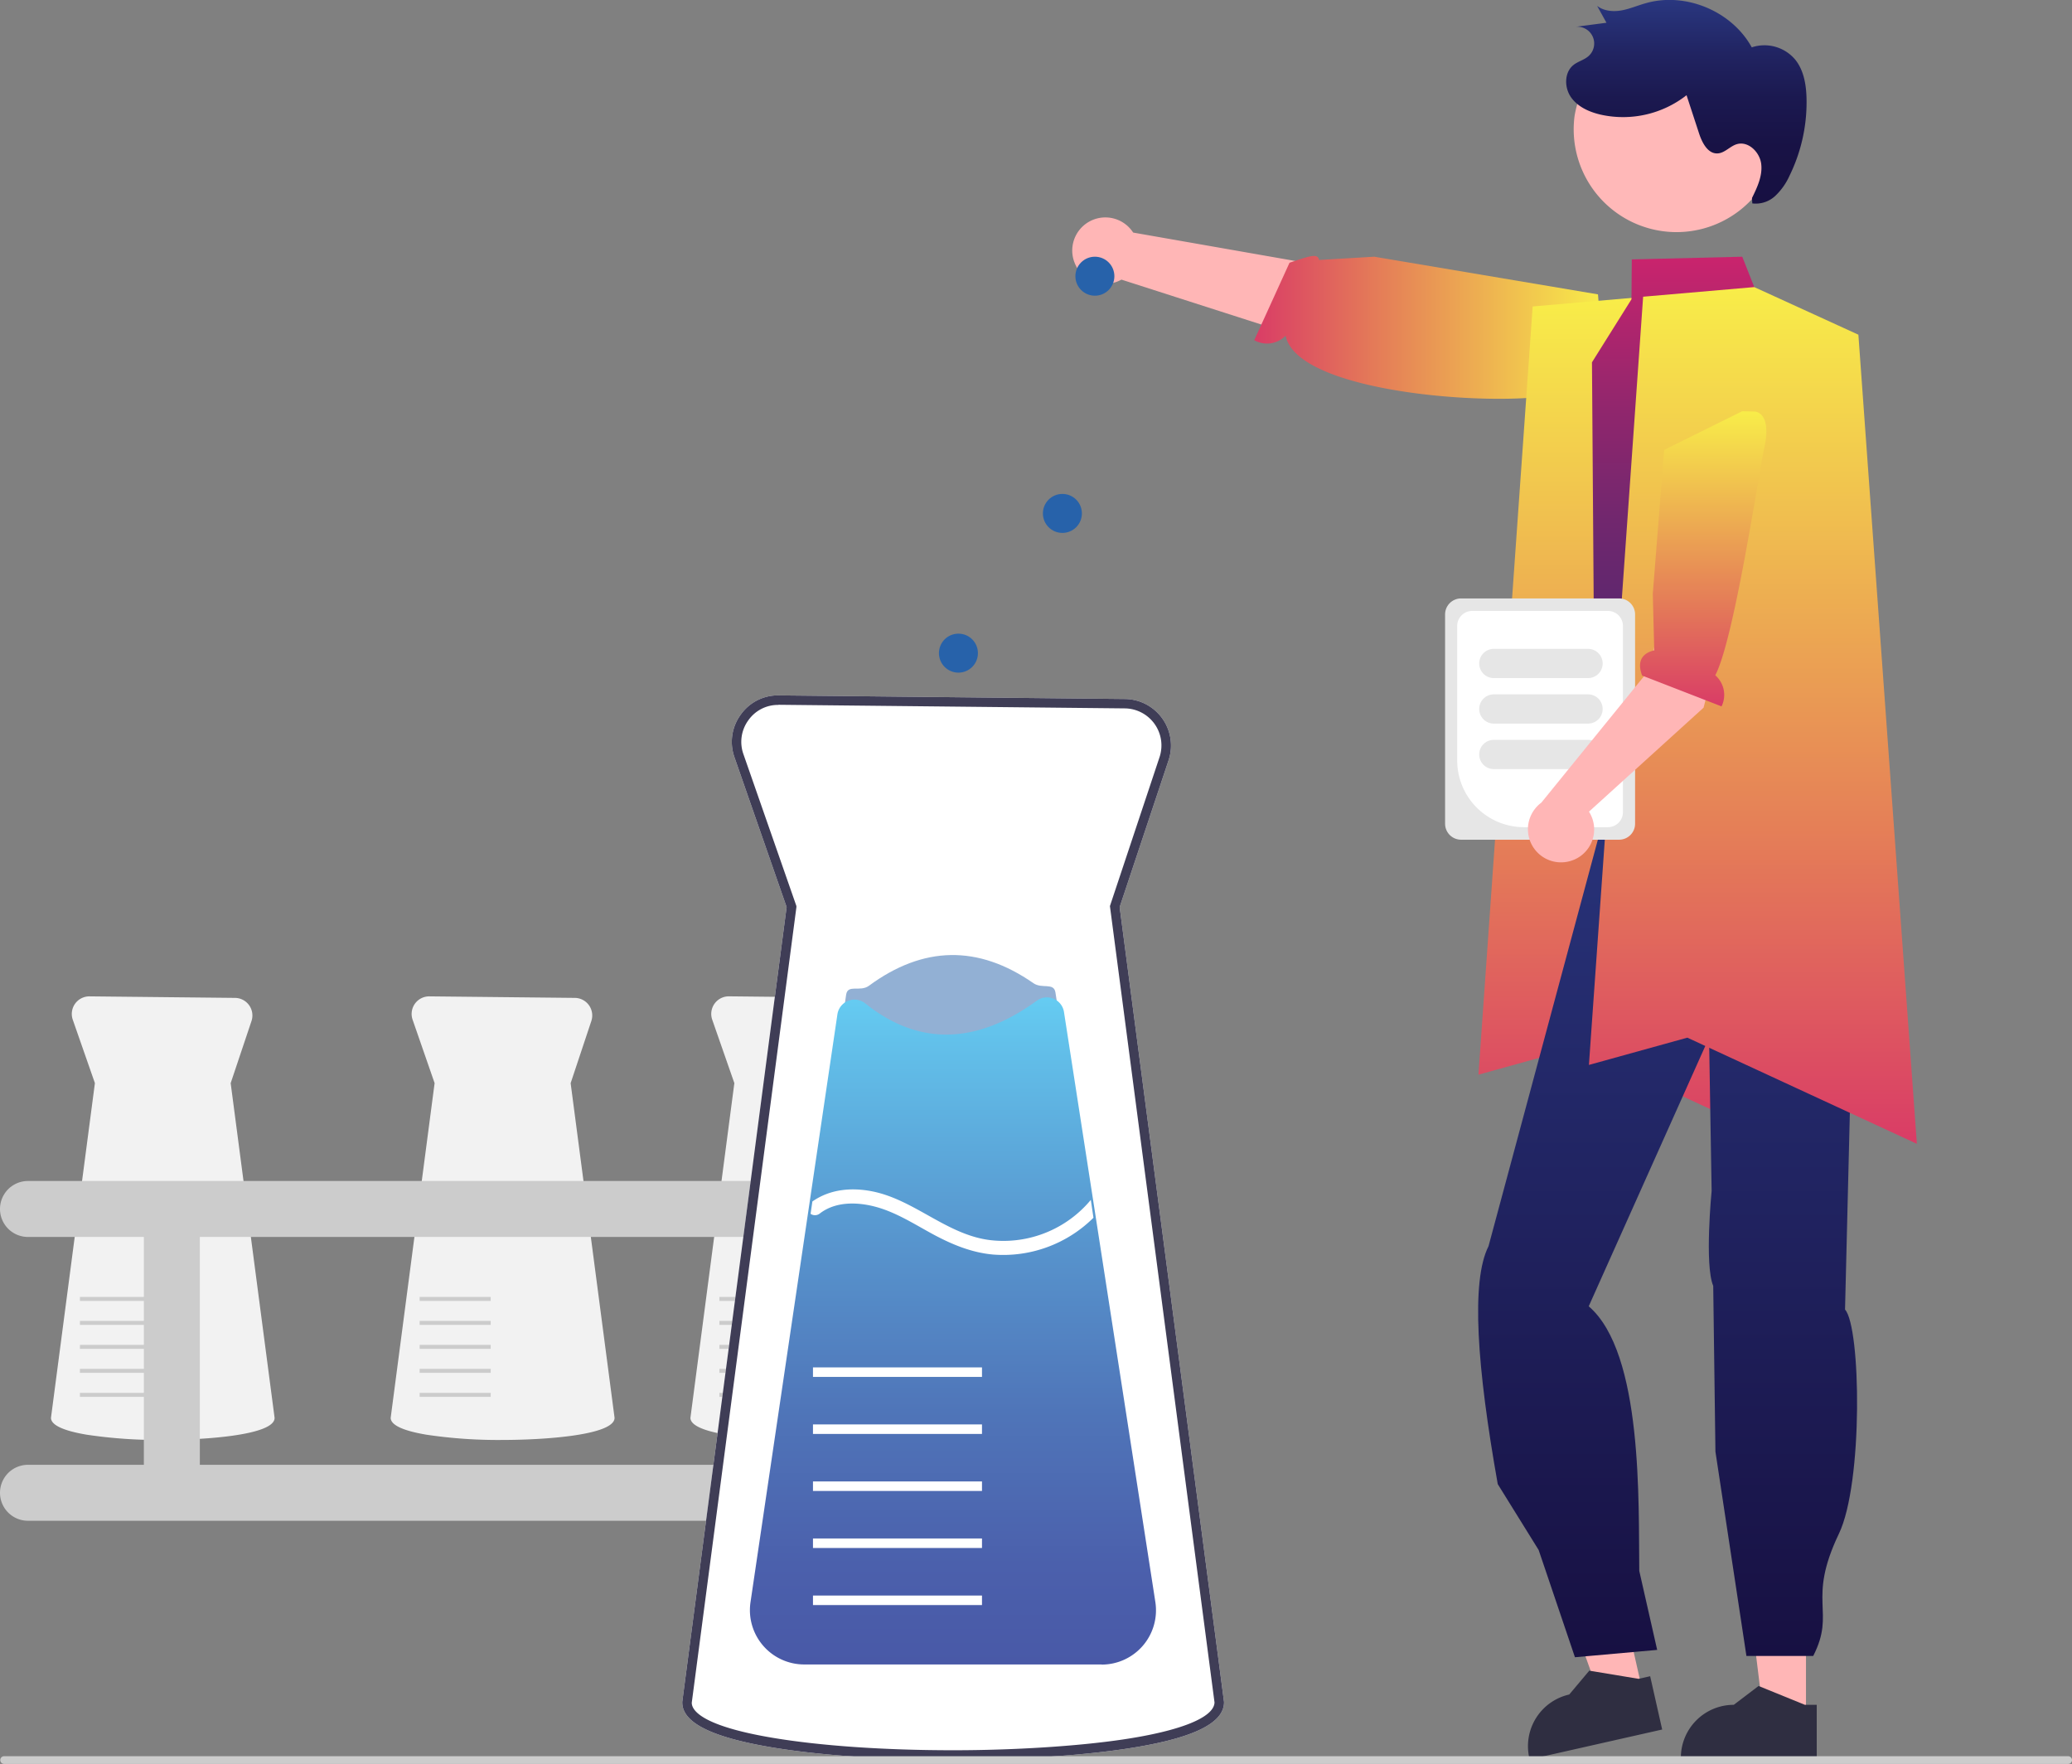 <svg id="Layer_1" data-name="Layer 1" xmlns="http://www.w3.org/2000/svg" xmlns:xlink="http://www.w3.org/1999/xlink" viewBox="0 0 637.75 542.83"><rect x="0" y="0" width="637.75" height="542.83" fill="#808080" stroke="none"/><defs><style>.cls-1{fill:#ffb6b6;}.cls-2{fill:url(#linear-gradient);}.cls-3{fill:url(#linear-gradient-2);}.cls-4{fill:#2f2e41;}.cls-5{fill:url(#linear-gradient-3);}.cls-6{fill:url(#linear-gradient-4);}.cls-7{opacity:0.2;}.cls-12,.cls-7{isolation:isolate;}.cls-8{fill:#f2f2f2;}.cls-9{fill:#ccc;}.cls-10{fill:#fff;}.cls-11{fill:#3f3d56;}.cls-12,.cls-15{fill:#2762aa;}.cls-12{opacity:0.5;}.cls-13{fill:url(#linear-gradient-5);}.cls-14{fill:url(#linear-gradient-6);}.cls-16{fill:#e6e6e6;}.cls-17{fill:url(#linear-gradient-7);}.cls-18{fill:#ffb8b8;}.cls-19{fill:url(#linear-gradient-8);}</style><linearGradient id="linear-gradient" x1="493.75" y1="100.75" x2="386.05" y2="100.75" gradientUnits="userSpaceOnUse"><stop offset="0" stop-color="#f8ed49"/><stop offset="0.66" stop-color="#e47a58"/><stop offset="1" stop-color="#d93c66"/></linearGradient><linearGradient id="linear-gradient-2" x1="505.53" y1="91.35" x2="505.53" y2="355" xlink:href="#linear-gradient"/><linearGradient id="linear-gradient-3" x1="515.73" y1="223.05" x2="515.73" y2="510" gradientUnits="userSpaceOnUse"><stop offset="0" stop-color="#2a3780"/><stop offset="1" stop-color="#171042"/></linearGradient><linearGradient id="linear-gradient-4" x1="532.75" y1="78.99" x2="532.75" y2="248.87" gradientUnits="userSpaceOnUse"><stop offset="0" stop-color="#ca246d"/><stop offset="0.09" stop-color="#b6256d"/><stop offset="0.28" stop-color="#90266d"/><stop offset="0.47" stop-color="#72276e"/><stop offset="0.65" stop-color="#5d276e"/><stop offset="0.83" stop-color="#50286e"/><stop offset="1" stop-color="#4c286e"/></linearGradient><linearGradient id="linear-gradient-5" x1="293.31" y1="306.93" x2="293.31" y2="512.22" gradientUnits="userSpaceOnUse"><stop offset="0" stop-color="#65ccf2"/><stop offset="0.07" stop-color="#62c0ea"/><stop offset="0.37" stop-color="#5794cd"/><stop offset="0.63" stop-color="#4f74b8"/><stop offset="0.85" stop-color="#4b60ac"/><stop offset="1" stop-color="#4959a7"/></linearGradient><linearGradient id="linear-gradient-6" x1="539.53" y1="88.35" x2="539.53" y2="352" xlink:href="#linear-gradient"/><linearGradient id="linear-gradient-7" x1="524.24" y1="126.53" x2="524.24" y2="217.35" xlink:href="#linear-gradient"/><linearGradient id="linear-gradient-8" x1="519.06" x2="519.06" y2="62.7" gradientUnits="userSpaceOnUse"><stop offset="0" stop-color="#2a3780"/><stop offset="0.04" stop-color="#28347b"/><stop offset="0.26" stop-color="#212462"/><stop offset="0.48" stop-color="#1b1950"/><stop offset="0.72" stop-color="#181245"/><stop offset="1" stop-color="#171042"/></linearGradient></defs><title>pengujian</title><path class="cls-1" d="M330.64,80.54a10.13,10.13,0,0,0,14.53,5.51L433,114.24l29.08-22.82L348.78,71.57a10.19,10.19,0,0,0-18.14,9Z" transform="translate(0 0)"/><path class="cls-2" d="M493.41,118.21s-.8-2-11.31,2.3c-13.05,5.27-82.54,1.75-86.39-17.2a8,8,0,0,1-9.66,1.38l10.86-23.84C402.56,79,405.63,77.7,406,80l17-1,68.85,11.59,1.9,23.77Z" transform="translate(0 0)"/><polygon class="cls-3" points="471.75 94.31 505.94 91.35 538 106 556 355 485.36 322.33 455.06 330.72 471.75 94.31"/><polygon class="cls-1" points="555.87 528.87 542.9 528.87 536.74 478.85 555.88 478.85 555.87 528.87"/><path class="cls-4" d="M559.18,541.45H517.36v-.53a16.28,16.28,0,0,1,16.28-16.28h0l7.64-5.8,14.25,5.8h3.65Z" transform="translate(0 0)"/><polygon class="cls-1" points="505.62 520.7 492.96 523.56 475.93 476.12 494.6 471.9 505.62 520.7"/><path class="cls-4" d="M511.61,532.24l-40.79,9.21-.12-.52A16.28,16.28,0,0,1,483,521.47h0l6.17-7.34,15.18,2.51,3.56-.8Z" transform="translate(0 0)"/><path class="cls-5" d="M572.3,223c6.08,18.34,5.44,38.25-1.46,59.61L567.89,403c4.88,5.37,5.62,53.38-1.89,69-10,20.92-.81,23.72-7.9,37.6H537.54L528,446.72l-.68-51c-2.73-6.47-.49-29.23-.49-29.23l-.79-47.19L489,402c16.8,14.38,15.29,60.83,15.56,81.43l5.51,24.31L484.76,510l-11.17-33L461,456.72c-6.4-36-8.3-62.42-2.84-73.22L495.42,245Z" transform="translate(0 0)"/><path class="cls-6" d="M574.94,216.93l-3.39-6.78c-4.15-25.71-8.25-49.69-2.68-71.26.35-18.83-5.47-36.52-21.63-46.18l-7.29-4.36L536.26,79l-34,.83-.1,12.27L490,111.5v.08l.76,105.62,3.36,10.9-5.07,12.68,2.69,8.09,67-10.71,7.79-1.25a13.92,13.92,0,0,0,2.59-1.13,14.23,14.23,0,0,0,6.22-7c.07-.17.13-.33.19-.5a13.93,13.93,0,0,0,.9-4.3A14.3,14.3,0,0,0,574.94,216.93Z" transform="translate(0 0)"/><path class="cls-7" d="M576.43,224a13.93,13.93,0,0,1-.9,4.3l-6.41,7.45a13.92,13.92,0,0,1-2.59,1.13l-7.79,1.25L570,217l-24.77-54.23Z" transform="translate(0 0)"/><path class="cls-8" d="M50.13,443.13a148.84,148.84,0,0,1-23.52-1.63c-7.25-1.23-10.92-3-10.92-5.18v0l13.52-103L22.4,313.81a5.41,5.41,0,0,1,5.16-7.19l44.78.47a5.41,5.41,0,0,1,5.07,7.12L71,333.33l13.52,103C84.57,441.69,62.92,443.13,50.13,443.13Z" transform="translate(0 0)"/><rect class="cls-9" x="24.6" y="428.64" width="21.88" height="1.23"/><rect class="cls-9" x="24.6" y="421.25" width="21.88" height="1.23"/><rect class="cls-9" x="24.6" y="413.87" width="21.88" height="1.23"/><rect class="cls-9" x="24.6" y="406.49" width="21.88" height="1.23"/><rect class="cls-9" x="24.6" y="399.11" width="21.88" height="1.23"/><path class="cls-8" d="M246.95,443.13a148.84,148.84,0,0,1-23.52-1.63c-7.25-1.23-10.92-3-10.92-5.18v0l13.52-103-6.81-19.52a5.41,5.41,0,0,1,5.16-7.19l44.78.47a5.41,5.41,0,0,1,5.07,7.12l-6.37,19.12,13.52,103C281.39,441.69,259.74,443.13,246.95,443.13Z" transform="translate(0 0)"/><rect class="cls-9" x="221.42" y="428.64" width="21.88" height="1.23"/><rect class="cls-9" x="221.42" y="421.25" width="21.88" height="1.23"/><rect class="cls-9" x="221.42" y="413.87" width="21.88" height="1.23"/><rect class="cls-9" x="221.42" y="406.49" width="21.88" height="1.23"/><rect class="cls-9" x="221.42" y="399.11" width="21.88" height="1.23"/><path class="cls-8" d="M154.69,443.13a148.84,148.84,0,0,1-23.52-1.63c-7.25-1.23-10.92-3-10.92-5.18v0l13.52-103L127,313.81a5.41,5.41,0,0,1,5.16-7.19l44.78.47a5.41,5.41,0,0,1,5.07,7.12l-6.37,19.12,13.52,103C189.13,441.69,167.48,443.13,154.69,443.13Z" transform="translate(0 0)"/><rect class="cls-9" x="129.16" y="428.64" width="21.88" height="1.23"/><rect class="cls-9" x="129.16" y="421.25" width="21.88" height="1.23"/><rect class="cls-9" x="129.16" y="413.87" width="21.88" height="1.23"/><rect class="cls-9" x="129.16" y="406.49" width="21.88" height="1.23"/><rect class="cls-9" x="129.16" y="399.11" width="21.88" height="1.23"/><path class="cls-9" d="M300.15,450.78H258.33V380.66h41.82a8.61,8.61,0,0,0,0-17.22H8.61a8.61,8.61,0,0,0,0,17.22H44.28v70.12H8.61a8.61,8.61,0,0,0,0,17.22H300.15a8.61,8.61,0,0,0,0-17.22Zm-238.64,0V380.66H241.1v70.12Z" transform="translate(0 0)"/><path class="cls-10" d="M293.38,541.56c-21.39,0-41.34-1.38-56.18-3.89-18.3-3.1-27.2-7.59-27.2-13.75v-.19l32.12-244.58L226.05,233A14.16,14.16,0,0,1,227.94,220a14,14,0,0,1,11.8-6l106.49,1.11A14.32,14.32,0,0,1,359.67,234l-15.05,45.16,32.13,244.6v.09c0,6.64-10.07,11.35-30.79,14.41C325.6,541.24,302.4,541.56,293.38,541.56Z" transform="translate(0 0)"/><path class="cls-11" d="M293.38,541.56c-21.39,0-41.34-1.38-56.18-3.89-18.3-3.1-27.2-7.59-27.2-13.75v-.19l32.12-244.58L226.05,233A14.16,14.16,0,0,1,227.94,220a14,14,0,0,1,11.8-6l106.49,1.11A14.32,14.32,0,0,1,359.67,234l-15.05,45.16,32.13,244.6v.09c0,6.64-10.07,11.35-30.79,14.41C325.6,541.24,302.4,541.56,293.38,541.56ZM239.45,216.93a11.13,11.13,0,0,0-9.13,4.75,11.26,11.26,0,0,0-1.5,10.4l16.31,46.75,0,.34L212.92,524c0,2.4,3.22,7.13,24.77,10.77,14.68,2.48,34.46,3.85,55.69,3.85,18.66,0,38.16-1.23,52.15-3.3,17.87-2.64,28.17-6.8,28.29-11.43L341.63,278.84,356.9,233a11.4,11.4,0,0,0-10.7-15l-106.5-1.11Z" transform="translate(0 0)"/><path class="cls-12" d="M354.08,494H232.67l19.25-130.14.52-3.59,8-54.18c.49-3.3,4.29-.74,7-2.72,16.7-12.3,33.6-12.66,50.65-.8,2.64,1.83,6.28-.31,6.77,2.86l8.42,54.34.81,5.26Z" transform="translate(0 0)"/><path class="cls-13" d="M339.1,512.22H247.53A16.71,16.71,0,0,1,231,493.06l26.75-180.91a5.31,5.31,0,0,1,8.59-3.35c16.3,13.06,34.08,12.77,52.82-.87a5.21,5.21,0,0,1,5.1-.59,5.3,5.3,0,0,1,3.23,4.11L355.61,493a16.71,16.71,0,0,1-16.51,19.26Z" transform="translate(0 0)"/><rect class="cls-10" x="250.23" y="491.01" width="52.02" height="2.93"/><rect class="cls-10" x="250.23" y="473.45" width="52.02" height="2.93"/><rect class="cls-10" x="250.23" y="455.9" width="52.02" height="2.93"/><rect class="cls-10" x="250.23" y="438.35" width="52.02" height="2.93"/><rect class="cls-10" x="250.23" y="420.8" width="52.02" height="2.93"/><path class="cls-10" d="M336.56,374.75a39.42,39.42,0,0,1-30.94,11.32c-6.47-.59-12.36-3-18-6-5.87-3.14-11.54-6.9-18-8.66-5.69-1.54-12.43-1.74-17.32,2.06a2.37,2.37,0,0,1-2.81.07l.56-3.8c5.44-3.8,12.05-4.39,18.53-3.09,13,2.63,22.95,13.43,36.32,15a35,35,0,0,0,30.85-12.4h0Z" transform="translate(0 0)"/><path class="cls-9" d="M637.75,541.64a1.19,1.19,0,0,1-1.18,1.19H1.27a1.19,1.19,0,0,1,0-2.38H636.56a1.19,1.19,0,0,1,1.19,1.18Z" transform="translate(0 0)"/><polygon class="cls-14" points="505.75 91.31 539.95 88.35 572 103 590 352 519.36 319.33 489.06 327.72 505.75 91.31"/><circle class="cls-15" cx="337" cy="85" r="6"/><circle class="cls-15" cx="327" cy="158" r="6"/><circle class="cls-15" cx="295" cy="201" r="6"/><path class="cls-16" d="M444.79,253.49V189.08a4.92,4.92,0,0,1,4.92-4.92h48.64a4.92,4.92,0,0,1,4.92,4.92v64.41a4.92,4.92,0,0,1-4.92,4.92H449.7A4.92,4.92,0,0,1,444.79,253.49Z" transform="translate(0 0)"/><path class="cls-10" d="M448.52,234V192.62a4.61,4.61,0,0,1,4.6-4.61h41.8a4.61,4.61,0,0,1,4.61,4.61v57.32a4.61,4.61,0,0,1-4.61,4.61H469A20.54,20.54,0,0,1,448.52,234Z" transform="translate(0 0)"/><path class="cls-16" d="M455.29,204.18a4.5,4.5,0,0,1,4.5-4.5h29a4.5,4.5,0,0,1,0,9h-29A4.5,4.5,0,0,1,455.29,204.18Z" transform="translate(0 0)"/><path class="cls-16" d="M455.29,218.18a4.5,4.5,0,0,1,4.5-4.5h29a4.5,4.5,0,0,1,0,9h-29A4.5,4.5,0,0,1,455.29,218.18Z" transform="translate(0 0)"/><path class="cls-16" d="M455.29,232.18a4.5,4.5,0,0,1,4.5-4.5h29a4.5,4.5,0,0,1,0,9h-29A4.5,4.5,0,0,1,455.29,232.18Z" transform="translate(0 0)"/><path class="cls-1" d="M484.41,264.6a10.13,10.13,0,0,0,4.67-14.82l35.27-32,12.37-47.86-22-1.83-6.71,37.56L474.42,247a10.19,10.19,0,0,0,10,17.59Z" transform="translate(0 0)"/><path class="cls-17" d="M540.11,126.65s5.35.08,2.94,11.16c-1.93,8.87-9.25,58.8-15.1,70a8,8,0,0,1,1.93,9.57l-24.43-9.48c-2.13-5.54,1.44-7.26,3.72-7.76l-.45-17.38,3.5-44.3,24-11.9Z" transform="translate(0 0)"/><path class="cls-18" d="M547.3,44.64a31.65,31.65,0,0,1-62.71-8.54l.06-.45a31.65,31.65,0,0,1,62.64,9Z" transform="translate(0 0)"/><path class="cls-19" d="M539.25,60.94c1.63-3.3,3.29-6.85,2.84-10.5s-4-7.14-7.55-6.06c-2.1.65-3.69,2.73-5.89,2.83-3,.15-4.76-3.31-5.7-6.19L519.11,29.3a31.71,31.71,0,0,1-26.34,6c-3.56-.81-7.16-2.4-9.24-5.4s-2.08-7.64.79-9.91c1.4-1.11,3.27-1.53,4.61-2.72a5.17,5.17,0,0,0-4.13-9L494.46,7l-2.88-5.2c2.07,1.63,5,1.85,7.55,1.39s5-1.54,7.58-2.25c12.2-3.42,26.37,2.53,32.47,13.63a12.36,12.36,0,0,1,13.47,3.89c2.58,3.28,3.29,7.66,3.39,11.83a51.32,51.32,0,0,1-5.23,23.77,19.48,19.48,0,0,1-4.4,6.23,8.8,8.8,0,0,1-7.06,2.31" transform="translate(0 0)"/></svg>